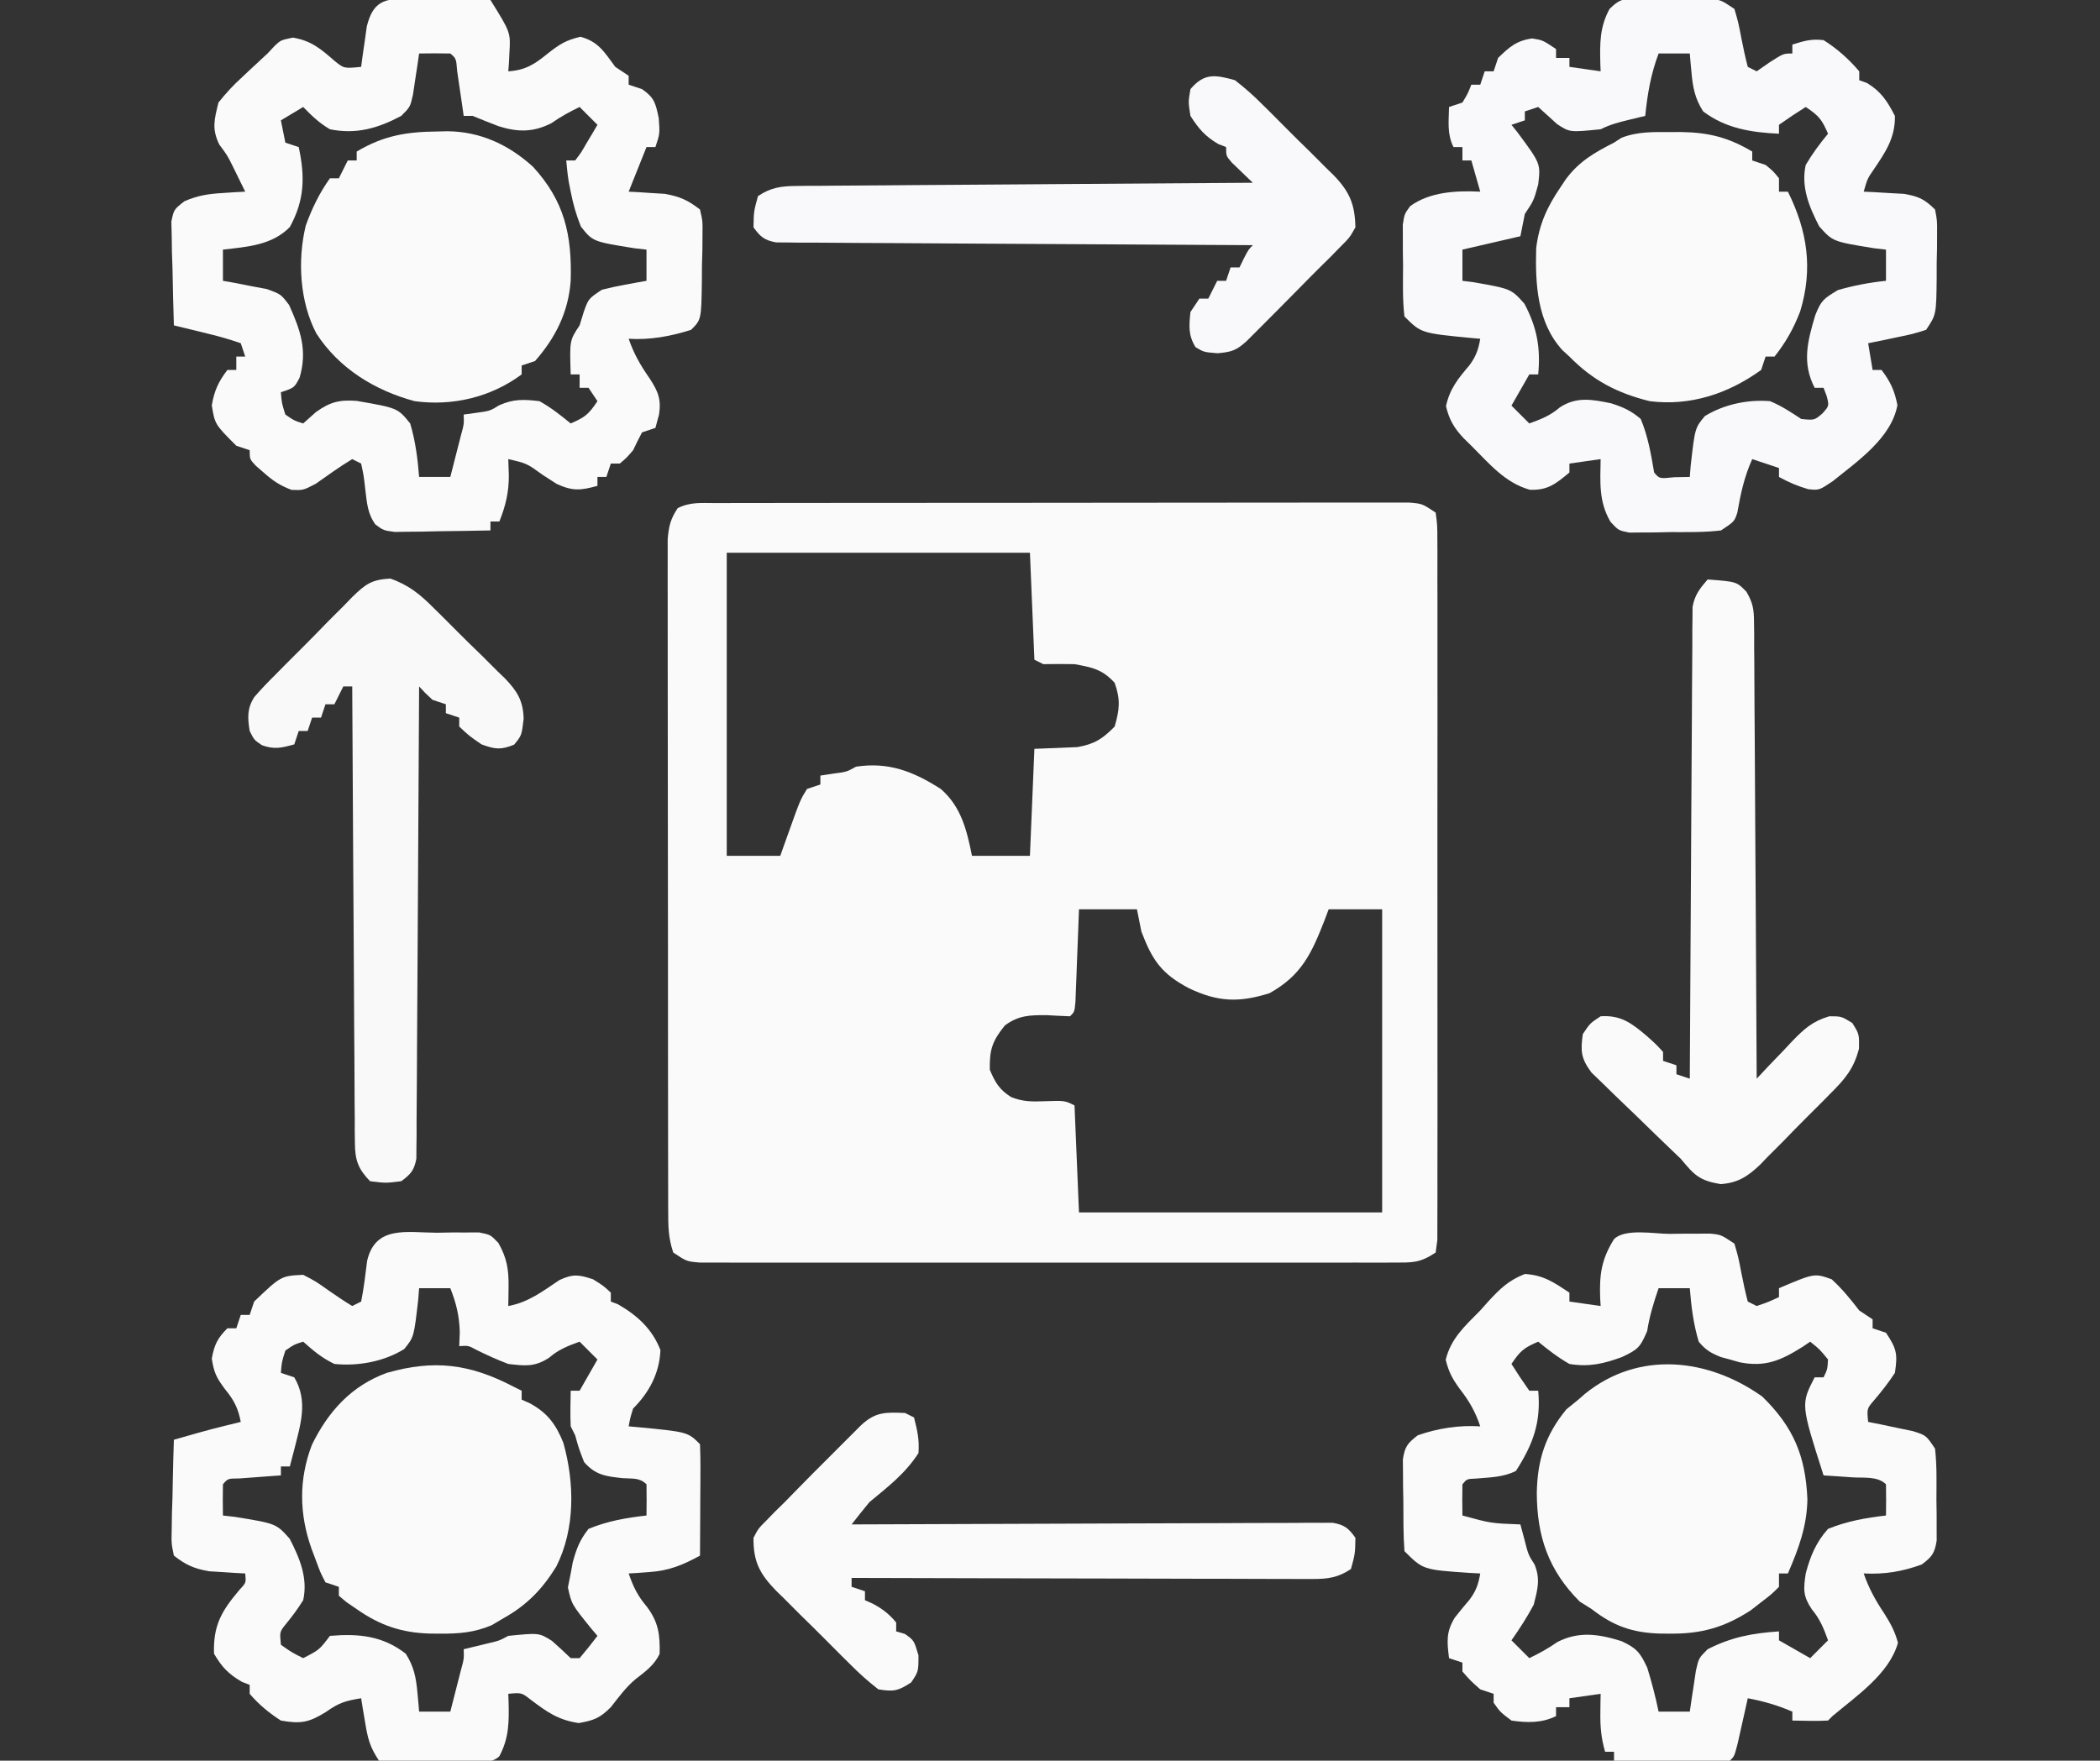<?xml version="1.0" encoding="UTF-8"?>
<svg version="1.1" xmlns="http://www.w3.org/2000/svg" width="471" height="395">
<rect width="100%" height="100%" fill="#333333" stroke="none"/>
<path d="M0 0 C0.673 -0.002 1.347 -0.005 2.041 -0.007 C4.308 -0.013 6.575 -0.012 8.842 -0.012 C10.463 -0.015 12.084 -0.018 13.705 -0.022 C18.116 -0.031 22.527 -0.033 26.938 -0.034 C30.616 -0.034 34.294 -0.038 37.972 -0.042 C46.647 -0.05 55.322 -0.052 63.997 -0.052 C72.956 -0.051 81.915 -0.062 90.875 -0.077 C98.558 -0.09 106.241 -0.096 113.924 -0.095 C118.517 -0.095 123.11 -0.098 127.702 -0.108 C132.02 -0.118 136.338 -0.118 140.657 -0.111 C142.244 -0.11 143.831 -0.112 145.418 -0.118 C147.58 -0.126 149.742 -0.121 151.904 -0.114 C153.116 -0.114 154.327 -0.115 155.575 -0.115 C158.516 0.134 158.516 0.134 161.516 2.134 C161.893 4.967 161.893 4.967 161.897 8.663 C161.901 9.341 161.906 10.019 161.911 10.718 C161.923 13.001 161.913 15.284 161.904 17.567 C161.908 19.2 161.913 20.832 161.92 22.465 C161.933 26.907 161.928 31.349 161.919 35.791 C161.911 40.432 161.918 45.073 161.923 49.714 C161.928 57.508 161.921 65.303 161.907 73.098 C161.89 82.119 161.896 91.141 161.912 100.162 C161.926 107.897 161.928 115.632 161.92 123.367 C161.915 127.992 161.915 132.616 161.925 137.241 C161.933 141.588 161.927 145.935 161.91 150.281 C161.906 151.88 161.907 153.479 161.914 155.078 C161.922 157.254 161.912 159.429 161.897 161.605 C161.895 162.824 161.894 164.044 161.893 165.301 C161.769 166.236 161.644 167.17 161.516 168.134 C157.889 170.551 156.228 170.385 151.911 170.388 C151.237 170.391 150.563 170.394 149.868 170.397 C147.604 170.405 145.34 170.399 143.076 170.393 C141.455 170.395 139.834 170.399 138.213 170.403 C133.806 170.412 129.399 170.409 124.992 170.402 C120.385 170.397 115.778 170.402 111.171 170.405 C103.433 170.409 95.696 170.404 87.959 170.394 C79.007 170.384 70.055 170.387 61.103 170.398 C53.424 170.407 45.745 170.408 38.066 170.403 C33.477 170.4 28.888 170.4 24.298 170.406 C19.984 170.412 15.67 170.408 11.356 170.397 C9.771 170.394 8.185 170.395 6.6 170.399 C4.44 170.404 2.28 170.398 0.12 170.388 C-1.09 170.387 -2.3 170.386 -3.547 170.385 C-6.484 170.134 -6.484 170.134 -9.484 168.134 C-10.602 164.78 -10.613 162.261 -10.618 158.726 C-10.62 158.073 -10.623 157.419 -10.625 156.747 C-10.631 154.554 -10.63 152.362 -10.63 150.169 C-10.633 148.599 -10.636 147.029 -10.64 145.458 C-10.649 141.19 -10.651 136.921 -10.652 132.653 C-10.653 129.091 -10.656 125.53 -10.66 121.969 C-10.668 113.568 -10.67 105.168 -10.67 96.768 C-10.669 88.097 -10.68 79.426 -10.695 70.755 C-10.708 63.314 -10.714 55.874 -10.713 48.433 C-10.713 43.988 -10.716 39.542 -10.726 35.096 C-10.736 30.916 -10.736 26.736 -10.729 22.555 C-10.728 21.02 -10.73 19.485 -10.736 17.95 C-10.744 15.856 -10.739 13.763 -10.732 11.669 C-10.732 10.496 -10.733 9.324 -10.733 8.116 C-10.49 5.204 -10.1 3.543 -8.484 1.134 C-5.626 -0.295 -3.196 0.004 0 0 Z M2.516 11.134 C2.516 33.574 2.516 56.014 2.516 79.134 C6.476 79.134 10.436 79.134 14.516 79.134 C15.134 77.401 15.753 75.669 16.391 73.884 C18.997 66.586 18.997 66.586 20.516 64.134 C22.001 63.639 22.001 63.639 23.516 63.134 C23.516 62.474 23.516 61.814 23.516 61.134 C24.464 60.989 25.413 60.845 26.391 60.696 C29.409 60.304 29.409 60.304 31.516 59.134 C38.83 58.03 44.389 60.208 50.516 64.134 C55.084 68.078 56.362 73.368 57.516 79.134 C61.806 79.134 66.096 79.134 70.516 79.134 C70.846 71.214 71.176 63.294 71.516 55.134 C76.35 54.938 76.35 54.938 81.184 54.743 C85.061 54.034 86.768 52.922 89.516 50.134 C90.63 46.302 90.856 44.091 89.516 40.321 C86.752 37.299 84.513 36.866 80.516 36.134 C78.183 36.095 75.849 36.088 73.516 36.134 C72.856 35.804 72.196 35.474 71.516 35.134 C71.186 27.214 70.856 19.294 70.516 11.134 C48.076 11.134 25.636 11.134 2.516 11.134 Z M81.516 91.134 C81.425 93.607 81.425 93.607 81.332 96.13 C81.248 98.277 81.163 100.424 81.078 102.571 C81.039 103.66 81 104.748 80.959 105.87 C80.917 106.905 80.875 107.939 80.832 109.005 C80.795 109.963 80.759 110.921 80.721 111.909 C80.516 114.134 80.516 114.134 79.516 115.134 C77.785 115.075 76.056 114.986 74.328 114.884 C70.555 114.859 67.957 114.894 64.891 117.196 C62.048 120.712 61.435 122.629 61.516 127.134 C62.732 130.015 63.658 131.592 66.309 133.267 C68.919 134.292 70.848 134.3 73.641 134.196 C78.321 134.036 78.321 134.036 80.516 135.134 C80.846 143.054 81.176 150.974 81.516 159.134 C103.956 159.134 126.396 159.134 149.516 159.134 C149.516 136.694 149.516 114.254 149.516 91.134 C145.556 91.134 141.596 91.134 137.516 91.134 C137.213 91.942 136.91 92.75 136.598 93.583 C133.678 101.031 131.453 105.938 124.266 109.946 C117.453 112.103 112.626 111.946 106.141 108.821 C100.072 105.613 97.967 102.597 95.516 96.134 C95.021 93.659 95.021 93.659 94.516 91.134 C90.226 91.134 85.936 91.134 81.516 91.134 Z " fill="#FAFAFB" transform="translate(160.484,112.866)"/>
<path d="M0 0 C1.018 -0.003 2.035 -0.005 3.084 -0.008 C4.151 -0 5.217 0.008 6.316 0.016 C7.911 0.004 7.911 0.004 9.537 -0.008 C11.066 -0.004 11.066 -0.004 12.625 0 C14.028 0.003 14.028 0.003 15.459 0.007 C17.879 0.266 17.879 0.266 20.879 2.266 C21.758 5.27 21.758 5.27 22.441 8.828 C22.86 10.987 23.326 13.138 23.879 15.266 C24.869 15.761 24.869 15.761 25.879 16.266 C26.828 15.606 27.776 14.946 28.754 14.266 C31.879 12.266 31.879 12.266 33.879 12.266 C33.879 11.606 33.879 10.946 33.879 10.266 C36.593 9.418 38.109 8.955 40.879 9.266 C43.948 11.208 46.521 13.503 48.879 16.266 C48.879 16.926 48.879 17.586 48.879 18.266 C49.745 18.575 49.745 18.575 50.629 18.891 C53.829 20.846 55.16 22.956 56.879 26.266 C56.986 31.199 54.715 34.484 52.035 38.434 C50.712 40.369 50.712 40.369 49.879 43.266 C50.699 43.303 51.519 43.34 52.363 43.379 C53.441 43.445 54.519 43.51 55.629 43.578 C56.696 43.636 57.764 43.694 58.863 43.754 C62.205 44.321 63.482 44.911 65.879 47.266 C66.365 49.762 66.365 49.762 66.34 52.703 C66.336 53.763 66.332 54.822 66.328 55.914 C66.291 57.573 66.291 57.573 66.254 59.266 C66.253 60.372 66.251 61.478 66.25 62.617 C66.16 70.844 66.16 70.844 63.879 74.266 C60.84 75.215 60.84 75.215 57.254 75.953 C56.065 76.204 54.877 76.456 53.652 76.715 C52.737 76.897 51.822 77.078 50.879 77.266 C51.209 79.246 51.539 81.226 51.879 83.266 C52.539 83.266 53.199 83.266 53.879 83.266 C55.867 85.866 56.812 87.923 57.441 91.141 C56.11 98.538 48.463 103.753 42.879 108.266 C39.879 110.266 39.879 110.266 37.441 110.016 C35.059 109.318 33.043 108.468 30.879 107.266 C30.879 106.606 30.879 105.946 30.879 105.266 C28.899 104.606 26.919 103.946 24.879 103.266 C23.1 107.205 22.272 111.046 21.539 115.277 C20.879 117.266 20.879 117.266 17.879 119.266 C14.061 119.727 10.222 119.636 6.379 119.641 C5.321 119.665 4.262 119.69 3.172 119.715 C2.157 119.719 1.143 119.723 0.098 119.727 C-0.831 119.735 -1.76 119.743 -2.717 119.751 C-5.121 119.266 -5.121 119.266 -6.904 117.346 C-9.581 112.77 -9.207 108.449 -9.121 103.266 C-12.586 103.761 -12.586 103.761 -16.121 104.266 C-16.121 104.926 -16.121 105.586 -16.121 106.266 C-19.159 108.797 -20.983 110.315 -25.016 110.141 C-30.592 108.569 -34.107 104.273 -38.121 100.266 C-38.989 99.415 -38.989 99.415 -39.875 98.547 C-42.011 96.259 -43.079 94.44 -43.809 91.391 C-42.942 87.45 -41.114 85.236 -38.531 82.195 C-37.063 80.186 -36.548 78.695 -36.121 76.266 C-36.991 76.192 -36.991 76.192 -37.879 76.117 C-49.369 75.017 -49.369 75.017 -53.121 71.266 C-53.576 67.472 -53.445 63.646 -53.434 59.828 C-53.45 58.765 -53.466 57.702 -53.482 56.607 C-53.483 55.588 -53.484 54.569 -53.484 53.52 C-53.489 52.117 -53.489 52.117 -53.493 50.686 C-53.121 48.266 -53.121 48.266 -51.837 46.511 C-47.392 43.284 -41.429 43 -36.121 43.266 C-37.111 39.801 -37.111 39.801 -38.121 36.266 C-38.781 36.266 -39.441 36.266 -40.121 36.266 C-40.121 35.276 -40.121 34.286 -40.121 33.266 C-40.781 33.266 -41.441 33.266 -42.121 33.266 C-43.599 30.309 -43.181 27.523 -43.121 24.266 C-42.131 23.936 -41.141 23.606 -40.121 23.266 C-38.912 21.265 -38.912 21.265 -38.121 19.266 C-37.461 19.266 -36.801 19.266 -36.121 19.266 C-35.791 18.276 -35.461 17.286 -35.121 16.266 C-34.461 16.266 -33.801 16.266 -33.121 16.266 C-32.791 15.276 -32.461 14.286 -32.121 13.266 C-29.602 10.817 -28.014 9.393 -24.496 8.891 C-22.121 9.266 -22.121 9.266 -19.121 11.266 C-19.121 11.926 -19.121 12.586 -19.121 13.266 C-18.131 13.266 -17.141 13.266 -16.121 13.266 C-16.121 13.926 -16.121 14.586 -16.121 15.266 C-13.811 15.596 -11.501 15.926 -9.121 16.266 C-9.144 15.674 -9.168 15.082 -9.191 14.473 C-9.294 9.959 -9.34 6.334 -7.121 2.266 C-4.557 -0.298 -3.557 0.009 0 0 Z M3.879 12.266 C2.113 16.975 1.393 21.296 0.879 26.266 C-0.4 26.575 -1.679 26.884 -2.996 27.203 C-5.222 27.742 -7.068 28.239 -9.121 29.266 C-16.064 29.96 -16.064 29.96 -18.875 28.113 C-20.291 26.832 -21.706 25.549 -23.121 24.266 C-24.111 24.596 -25.101 24.926 -26.121 25.266 C-26.121 25.926 -26.121 26.586 -26.121 27.266 C-27.111 27.596 -28.101 27.926 -29.121 28.266 C-28.676 28.823 -28.232 29.379 -27.773 29.953 C-22.574 36.965 -22.574 36.965 -23.121 41.641 C-24.121 45.266 -24.121 45.266 -26.121 48.266 C-26.616 50.741 -26.616 50.741 -27.121 53.266 C-31.411 54.256 -35.701 55.246 -40.121 56.266 C-40.121 58.576 -40.121 60.886 -40.121 63.266 C-39.313 63.366 -38.505 63.467 -37.672 63.57 C-29.192 65.064 -29.192 65.064 -26.211 68.41 C-23.387 73.769 -22.566 78.274 -23.121 84.266 C-23.781 84.266 -24.441 84.266 -25.121 84.266 C-26.441 86.576 -27.761 88.886 -29.121 91.266 C-27.801 92.586 -26.481 93.906 -25.121 95.266 C-22.465 94.306 -20.395 93.503 -18.246 91.641 C-14.469 89.197 -11.031 89.875 -6.773 90.746 C-4.057 91.616 -2.29 92.396 -0.121 94.266 C1.506 98.19 2.172 102.096 2.879 106.266 C4.063 107.681 4.063 107.681 7.441 107.328 C8.576 107.308 9.71 107.287 10.879 107.266 C10.942 106.446 11.005 105.626 11.07 104.781 C12.037 96.278 12.037 96.278 14.254 93.613 C18.545 90.981 23.882 89.851 28.879 90.266 C31.472 91.342 33.516 92.706 35.879 94.266 C38.83 94.556 38.83 94.556 40.629 93.016 C42.144 91.321 42.144 91.321 41.566 89.078 C41.34 88.48 41.113 87.882 40.879 87.266 C40.219 87.266 39.559 87.266 38.879 87.266 C35.986 81.65 37.287 76.828 39.004 71.016 C40.333 67.681 40.825 67.298 44.129 65.328 C47.729 64.308 51.159 63.645 54.879 63.266 C54.879 60.956 54.879 58.646 54.879 56.266 C53.998 56.165 53.118 56.065 52.211 55.961 C42.944 54.459 42.944 54.459 39.902 51.051 C37.645 46.661 35.782 42.202 36.879 37.266 C38.356 34.764 40.027 32.501 41.879 30.266 C40.509 27.104 39.89 26.273 36.879 24.266 C34.841 25.54 32.84 26.876 30.879 28.266 C30.879 28.926 30.879 29.586 30.879 30.266 C24.681 29.979 18.95 29.096 13.879 25.266 C12.038 22.404 11.55 19.875 11.254 16.516 C11.179 15.716 11.104 14.917 11.027 14.094 C10.978 13.49 10.929 12.887 10.879 12.266 C8.569 12.266 6.259 12.266 3.879 12.266 Z " fill="#F9F9FB" transform="translate(368.121,-0.266)"/>
<path d="M0 0 C1.61 0.015 1.61 0.015 3.252 0.029 C4.372 0.054 5.491 0.08 6.645 0.105 C7.776 0.119 8.907 0.133 10.072 0.146 C12.868 0.182 15.662 0.231 18.457 0.293 C22.993 7.588 22.993 7.588 22.707 12.23 C22.671 13.003 22.635 13.775 22.598 14.57 C22.551 15.139 22.505 15.707 22.457 16.293 C26.381 16.048 28.442 14.639 31.395 12.23 C34.013 10.197 35.355 9.317 38.645 8.543 C42.678 9.619 44.024 12.005 46.457 15.293 C47.447 15.953 48.437 16.613 49.457 17.293 C49.457 17.953 49.457 18.613 49.457 19.293 C50.942 19.788 50.942 19.788 52.457 20.293 C55.245 22.223 55.477 23.387 56.207 26.793 C56.457 30.293 56.457 30.293 55.457 33.293 C54.797 33.293 54.137 33.293 53.457 33.293 C53.168 34.015 52.88 34.737 52.582 35.48 C51.54 38.085 50.499 40.689 49.457 43.293 C50.193 43.33 50.929 43.368 51.688 43.406 C52.663 43.472 53.639 43.538 54.645 43.605 C55.607 43.663 56.57 43.721 57.562 43.781 C60.917 44.374 62.763 45.206 65.457 47.293 C66.056 49.897 66.056 49.897 66.016 52.984 C66.009 54.094 66.001 55.203 65.994 56.346 C65.945 58.083 65.945 58.083 65.895 59.855 C65.886 61.599 65.886 61.599 65.877 63.377 C65.752 71.998 65.752 71.998 63.457 74.293 C58.913 75.739 54.232 76.601 49.457 76.293 C50.611 79.651 52.125 82.284 54.145 85.168 C56.048 88.096 56.791 89.809 56.27 93.293 C55.867 94.778 55.867 94.778 55.457 96.293 C53.972 96.788 53.972 96.788 52.457 97.293 C51.756 98.608 51.092 99.944 50.457 101.293 C48.957 103.043 48.957 103.043 47.457 104.293 C46.797 104.293 46.137 104.293 45.457 104.293 C44.962 105.778 44.962 105.778 44.457 107.293 C43.797 107.293 43.137 107.293 42.457 107.293 C42.457 107.953 42.457 108.613 42.457 109.293 C38.674 110.329 36.942 110.514 33.316 108.859 C31.777 107.867 31.777 107.867 30.207 106.855 C26.594 104.241 26.594 104.241 22.457 103.293 C22.498 104.489 22.54 105.685 22.582 106.918 C22.596 110.716 21.877 113.743 20.457 117.293 C19.797 117.293 19.137 117.293 18.457 117.293 C18.457 117.953 18.457 118.613 18.457 119.293 C14.52 119.38 10.583 119.433 6.645 119.48 C5.525 119.506 4.405 119.531 3.252 119.557 C2.179 119.566 1.106 119.576 0 119.586 C-0.99 119.602 -1.98 119.617 -2.999 119.634 C-5.543 119.293 -5.543 119.293 -7.348 117.955 C-9.118 115.493 -9.235 113.15 -9.605 110.168 C-9.963 107.005 -9.963 107.005 -10.543 104.293 C-11.533 103.798 -11.533 103.798 -12.543 103.293 C-15.37 105.005 -18.024 106.912 -20.719 108.824 C-23.543 110.293 -23.543 110.293 -26.16 110.195 C-28.711 109.229 -30.324 108.165 -32.355 106.355 C-32.96 105.831 -33.565 105.306 -34.188 104.766 C-35.543 103.293 -35.543 103.293 -35.543 101.293 C-37.028 100.798 -37.028 100.798 -38.543 100.293 C-43.348 95.488 -43.348 95.488 -44.043 91.23 C-43.483 87.943 -42.564 85.936 -40.543 83.293 C-39.883 83.293 -39.223 83.293 -38.543 83.293 C-38.543 82.303 -38.543 81.313 -38.543 80.293 C-37.883 80.293 -37.223 80.293 -36.543 80.293 C-36.873 79.303 -37.203 78.313 -37.543 77.293 C-40.09 76.413 -42.495 75.717 -45.105 75.105 C-46.172 74.84 -46.172 74.84 -47.26 74.568 C-49.018 74.132 -50.78 73.711 -52.543 73.293 C-52.688 69.022 -52.777 64.753 -52.855 60.48 C-52.897 59.266 -52.939 58.051 -52.982 56.799 C-52.999 55.635 -53.015 54.472 -53.031 53.273 C-53.057 52.2 -53.084 51.126 -53.111 50.02 C-52.543 47.293 -52.543 47.293 -50.193 45.451 C-47.259 44.169 -44.919 43.798 -41.73 43.605 C-40.755 43.54 -39.779 43.474 -38.773 43.406 C-37.669 43.35 -37.669 43.35 -36.543 43.293 C-37.144 42.062 -37.749 40.834 -38.355 39.605 C-38.716 38.871 -39.077 38.136 -39.449 37.379 C-40.559 35.15 -40.559 35.15 -42.355 32.73 C-44.083 29.184 -43.475 27.091 -42.543 23.293 C-40.781 21.1 -39.224 19.394 -37.168 17.543 C-36.673 17.075 -36.178 16.607 -35.668 16.125 C-34.303 14.837 -32.924 13.564 -31.543 12.293 C-30.987 11.701 -30.432 11.11 -29.859 10.5 C-28.543 9.293 -28.543 9.293 -25.855 8.73 C-21.681 9.439 -19.622 11.249 -16.473 13.98 C-14.381 15.668 -14.381 15.668 -10.543 15.293 C-10.433 14.462 -10.324 13.63 -10.211 12.773 C-10.052 11.687 -9.894 10.6 -9.73 9.48 C-9.58 8.402 -9.429 7.323 -9.273 6.211 C-7.89 0.686 -5.46 -0.087 0 0 Z M2.457 12.293 C2.275 13.558 2.275 13.558 2.09 14.848 C1.922 15.943 1.755 17.039 1.582 18.168 C1.42 19.259 1.257 20.349 1.09 21.473 C0.457 24.293 0.457 24.293 -1.543 26.293 C-6.769 29.066 -11.616 30.495 -17.543 29.293 C-19.982 27.854 -21.541 26.347 -23.543 24.293 C-25.193 25.283 -26.843 26.273 -28.543 27.293 C-28.213 28.943 -27.883 30.593 -27.543 32.293 C-26.553 32.623 -25.563 32.953 -24.543 33.293 C-23.116 39.934 -23.219 45.173 -26.531 51.219 C-30.492 55.303 -36.097 55.671 -41.543 56.293 C-41.543 58.603 -41.543 60.913 -41.543 63.293 C-40.188 63.531 -40.188 63.531 -38.805 63.773 C-37.625 64.007 -36.446 64.24 -35.23 64.48 C-34.059 64.701 -32.887 64.921 -31.68 65.148 C-28.543 66.293 -28.543 66.293 -26.699 68.719 C-24.142 74.411 -22.546 78.918 -24.355 85.043 C-25.543 87.293 -25.543 87.293 -28.543 88.293 C-28.355 90.738 -28.355 90.738 -27.543 93.293 C-25.575 94.653 -25.575 94.653 -23.543 95.293 C-22.12 94.025 -22.12 94.025 -20.668 92.73 C-17.497 90.471 -15.424 89.946 -11.543 90.23 C-2.353 91.828 -2.353 91.828 0.457 95.293 C1.635 99.261 2.14 103.173 2.457 107.293 C4.767 107.293 7.077 107.293 9.457 107.293 C9.96 105.335 10.459 103.377 10.957 101.418 C11.235 100.327 11.514 99.237 11.801 98.113 C12.533 95.451 12.533 95.451 12.457 93.293 C13.365 93.169 14.272 93.045 15.207 92.918 C18.335 92.489 18.335 92.489 20.395 91.23 C23.622 89.764 25.95 89.877 29.457 90.293 C32.058 91.745 34.133 93.396 36.457 95.293 C39.618 93.923 40.45 93.304 42.457 90.293 C41.797 89.303 41.137 88.313 40.457 87.293 C39.797 87.293 39.137 87.293 38.457 87.293 C38.457 86.303 38.457 85.313 38.457 84.293 C37.797 84.293 37.137 84.293 36.457 84.293 C36.207 76.668 36.207 76.668 38.457 73.293 C38.766 72.282 39.076 71.272 39.395 70.23 C40.457 67.293 40.457 67.293 43.457 65.293 C45.171 64.856 46.904 64.484 48.645 64.168 C49.996 63.917 49.996 63.917 51.375 63.66 C52.062 63.539 52.749 63.418 53.457 63.293 C53.457 60.983 53.457 58.673 53.457 56.293 C52.565 56.192 51.673 56.092 50.754 55.988 C41.396 54.484 41.396 54.484 38.738 51.113 C37.692 48.504 36.99 46.051 36.457 43.293 C36.24 42.199 36.24 42.199 36.02 41.082 C35.761 39.496 35.596 37.894 35.457 36.293 C36.117 36.293 36.777 36.293 37.457 36.293 C38.82 34.503 38.82 34.503 40.082 32.293 C40.751 31.179 40.751 31.179 41.434 30.043 C41.771 29.465 42.109 28.888 42.457 28.293 C41.137 26.973 39.817 25.653 38.457 24.293 C36.205 25.377 34.196 26.477 32.145 27.918 C28.102 29.986 24.633 29.979 20.301 28.613 C18.342 27.868 16.398 27.083 14.457 26.293 C13.797 26.293 13.137 26.293 12.457 26.293 C12.258 24.903 12.258 24.903 12.055 23.484 C11.878 22.287 11.701 21.089 11.52 19.855 C11.346 18.661 11.171 17.466 10.992 16.234 C10.767 13.413 10.767 13.413 9.457 12.293 C7.124 12.252 4.79 12.251 2.457 12.293 Z " fill="#FAFAFB" transform="translate(91.543,-0.293)"/>
<path d="M0 0 C1.067 -0.012 2.135 -0.024 3.234 -0.037 C4.258 -0.039 5.281 -0.041 6.336 -0.043 C7.748 -0.049 7.748 -0.049 9.189 -0.055 C11.625 0.188 11.625 0.188 14.625 2.188 C15.504 5.191 15.504 5.191 16.188 8.75 C16.606 10.908 17.072 13.059 17.625 15.188 C18.615 15.682 18.615 15.682 19.625 16.188 C22.234 15.294 22.234 15.294 24.625 14.188 C24.625 13.527 24.625 12.867 24.625 12.188 C32.57 8.812 32.57 8.812 36.438 10.188 C38.799 12.346 40.677 14.655 42.625 17.188 C43.615 17.848 44.605 18.508 45.625 19.188 C45.625 19.848 45.625 20.508 45.625 21.188 C47.11 21.683 47.11 21.683 48.625 22.188 C51.025 25.787 51.266 26.938 50.625 31.188 C49.194 33.384 47.637 35.36 45.938 37.355 C44.334 39.218 44.334 39.218 44.625 42.188 C45.54 42.369 46.455 42.551 47.398 42.738 C48.587 42.99 49.775 43.241 51 43.5 C52.183 43.744 53.367 43.987 54.586 44.238 C57.625 45.188 57.625 45.188 59.625 48.188 C60.061 52.007 59.949 55.846 59.938 59.688 C59.954 60.746 59.97 61.804 59.986 62.895 C59.987 63.909 59.988 64.924 59.988 65.969 C59.991 66.898 59.994 67.826 59.997 68.783 C59.554 71.647 58.928 72.481 56.625 74.188 C52.167 75.786 48.349 76.418 43.625 76.188 C44.775 79.532 46.297 82.267 48.25 85.188 C49.675 87.464 50.613 89.142 51.312 91.75 C49.335 98.762 41.963 103.678 36.625 108.188 C36.295 108.517 35.965 108.847 35.625 109.188 C32.954 109.329 30.301 109.23 27.625 109.188 C27.625 108.528 27.625 107.868 27.625 107.188 C24.3 105.762 21.176 104.85 17.625 104.188 C17.42 105.114 17.215 106.041 17.004 106.996 C16.734 108.194 16.465 109.391 16.188 110.625 C15.921 111.82 15.654 113.015 15.379 114.246 C14.625 117.188 14.625 117.188 13.625 118.188 C11.698 118.275 9.768 118.294 7.84 118.285 C6.085 118.28 6.085 118.28 4.295 118.275 C3.063 118.267 1.832 118.259 0.562 118.25 C-1.291 118.243 -1.291 118.243 -3.182 118.236 C-6.246 118.224 -9.311 118.208 -12.375 118.188 C-12.375 117.528 -12.375 116.868 -12.375 116.188 C-13.035 116.188 -13.695 116.188 -14.375 116.188 C-15.247 113.193 -15.483 110.552 -15.438 107.438 C-15.428 106.638 -15.419 105.839 -15.41 105.016 C-15.399 104.412 -15.387 103.809 -15.375 103.188 C-18.84 103.683 -18.84 103.683 -22.375 104.188 C-22.375 104.847 -22.375 105.507 -22.375 106.188 C-23.365 106.188 -24.355 106.188 -25.375 106.188 C-25.375 106.847 -25.375 107.507 -25.375 108.188 C-28.568 109.784 -31.909 109.701 -35.375 109.188 C-37.875 107.312 -37.875 107.312 -39.375 105.188 C-39.375 104.528 -39.375 103.868 -39.375 103.188 C-40.86 102.692 -40.86 102.692 -42.375 102.188 C-44.562 100.25 -44.562 100.25 -46.375 98.188 C-46.375 97.528 -46.375 96.868 -46.375 96.188 C-47.365 95.858 -48.355 95.528 -49.375 95.188 C-49.836 91.498 -50.063 89.301 -48.074 86.082 C-47.007 84.725 -45.912 83.39 -44.785 82.082 C-43.302 80.09 -42.8 78.612 -42.375 76.188 C-43.111 76.15 -43.847 76.113 -44.605 76.074 C-55.202 75.36 -55.202 75.36 -59.375 71.188 C-59.655 67.403 -59.607 63.606 -59.625 59.812 C-59.646 58.745 -59.666 57.678 -59.688 56.578 C-59.695 55.043 -59.695 55.043 -59.703 53.477 C-59.712 52.535 -59.722 51.594 -59.731 50.624 C-59.312 47.758 -58.656 46.909 -56.375 45.188 C-51.895 43.619 -47.116 42.882 -42.375 43.188 C-43.473 39.895 -44.88 37.453 -47 34.75 C-48.671 32.428 -49.402 31.083 -50.125 28.25 C-48.944 23.428 -45.792 20.658 -42.375 17.188 C-41.777 16.517 -41.179 15.847 -40.562 15.156 C-37.943 12.302 -36.01 10.439 -32.375 9 C-28.161 9.263 -25.884 10.872 -22.375 13.188 C-22.375 13.848 -22.375 14.508 -22.375 15.188 C-20.065 15.518 -17.755 15.848 -15.375 16.188 C-15.427 15.317 -15.427 15.317 -15.48 14.43 C-15.662 9.185 -15.238 5.768 -12.375 1.188 C-9.906 -1.282 -3.319 0.002 0 0 Z M-2.375 12.188 C-3.484 15.434 -4.41 18.41 -4.938 21.812 C-6.531 25.553 -7.063 25.946 -10.562 27.625 C-14.671 29.137 -17.984 29.919 -22.375 29.188 C-24.962 27.719 -27.054 26.082 -29.375 24.188 C-32.536 25.557 -33.368 26.177 -35.375 29.188 C-34.101 31.226 -32.764 33.226 -31.375 35.188 C-30.715 35.188 -30.055 35.188 -29.375 35.188 C-28.719 42.277 -30.524 47.202 -34.375 53.188 C-37.269 54.634 -40.183 54.62 -43.379 54.906 C-45.371 54.983 -45.371 54.983 -46.375 56.188 C-46.416 58.52 -46.417 60.855 -46.375 63.188 C-39.973 64.937 -39.973 64.937 -33.375 65.188 C-33.086 66.26 -32.797 67.332 -32.5 68.438 C-31.597 71.998 -31.597 71.998 -30.188 74.188 C-28.847 77.487 -29.521 79.773 -30.375 83.188 C-31.865 85.985 -33.552 88.597 -35.375 91.188 C-34.055 92.507 -32.735 93.828 -31.375 95.188 C-29.123 94.103 -27.114 93.004 -25.062 91.562 C-20.203 89.076 -15.748 89.796 -10.688 91.375 C-7.331 92.927 -6.492 93.935 -4.914 97.348 C-3.912 100.612 -3.066 103.845 -2.375 107.188 C-0.065 107.188 2.245 107.188 4.625 107.188 C4.807 105.923 4.807 105.923 4.992 104.633 C5.16 103.537 5.327 102.441 5.5 101.312 C5.662 100.222 5.825 99.131 5.992 98.008 C6.625 95.188 6.625 95.188 8.625 93.188 C13.952 90.469 18.681 89.578 24.625 89.188 C24.625 89.847 24.625 90.507 24.625 91.188 C26.935 92.507 29.245 93.828 31.625 95.188 C32.945 93.868 34.265 92.547 35.625 91.188 C34.663 88.524 33.831 86.433 32 84.25 C29.998 81.247 30.093 79.775 30.625 76.188 C31.668 72.276 32.912 69.228 35.625 66.188 C39.884 64.46 44.071 63.708 48.625 63.188 C48.667 60.855 48.666 58.52 48.625 56.188 C46.747 54.309 43.586 54.796 41.062 54.625 C39.865 54.541 38.667 54.457 37.434 54.371 C36.043 54.28 36.043 54.28 34.625 54.188 C29.517 38.221 29.517 38.221 32.625 32.188 C33.285 32.188 33.945 32.188 34.625 32.188 C35.489 30.406 35.489 30.406 35.625 28.188 C33.771 25.916 33.771 25.916 31.625 24.188 C30.807 24.746 30.807 24.746 29.973 25.316 C25.049 28.405 21.572 29.963 15.77 28.805 C15.062 28.601 14.354 28.397 13.625 28.188 C12.948 28.004 12.271 27.821 11.574 27.633 C9.334 26.733 8.178 26.054 6.625 24.188 C5.442 20.221 4.942 16.307 4.625 12.188 C2.315 12.188 0.005 12.188 -2.375 12.188 Z " fill="#FAFAFB" transform="translate(374.375,276.812)"/>
<path d="M0 0 C1.659 -0.03 1.659 -0.03 3.352 -0.061 C4.941 -0.06 4.941 -0.06 6.562 -0.059 C8.018 -0.061 8.018 -0.061 9.504 -0.064 C12 0.438 12 0.438 13.777 2.281 C15.7 5.672 16.118 8.299 16.062 12.125 C16.053 12.933 16.044 13.741 16.035 14.574 C16.024 15.189 16.012 15.804 16 16.438 C20.5 15.627 23.725 13.126 27.465 10.617 C30.524 9.194 31.841 9.393 35 10.438 C37.312 11.875 37.312 11.875 39 13.438 C39 14.098 39 14.758 39 15.438 C39.536 15.644 40.072 15.85 40.625 16.062 C44.976 18.581 48.276 21.588 50.125 26.312 C49.919 31.468 47.631 35.807 44 39.438 C43.357 41.506 43.357 41.506 43 43.438 C43.58 43.486 44.16 43.535 44.758 43.586 C56.248 44.686 56.248 44.686 59 47.438 C59.087 49.291 59.107 51.148 59.098 53.004 C59.093 54.691 59.093 54.691 59.088 56.412 C59.075 58.188 59.075 58.188 59.062 60 C59.058 61.188 59.053 62.376 59.049 63.6 C59.037 66.546 59.021 69.492 59 72.438 C55.123 74.558 52.039 75.827 47.625 76.125 C46.751 76.191 45.877 76.256 44.977 76.324 C44.324 76.362 43.672 76.399 43 76.438 C44.024 79.423 45.007 81.446 47.062 83.875 C49.688 87.347 50.067 90.216 49.938 94.5 C48.697 97.064 46.768 98.425 44.551 100.145 C42.36 101.971 40.762 104.205 39 106.438 C36.565 108.873 35.242 109.395 31.812 110 C27.182 109.317 24.697 107.53 21.016 104.75 C18.982 103.165 18.982 103.165 16 103.438 C16.023 104.029 16.046 104.621 16.07 105.23 C16.174 109.758 16.18 113.335 14 117.438 C11.343 120.095 3.639 118.672 0.062 118.688 C-1.766 118.718 -1.766 118.718 -3.631 118.75 C-4.793 118.755 -5.955 118.76 -7.152 118.766 C-8.225 118.775 -9.297 118.784 -10.402 118.794 C-11.259 118.676 -12.117 118.559 -13 118.438 C-15.097 115.292 -15.52 113.423 -16.125 109.75 C-16.376 108.259 -16.376 108.259 -16.633 106.738 C-16.754 105.979 -16.875 105.22 -17 104.438 C-20.402 104.982 -22 105.437 -24.875 107.5 C-28.734 109.892 -30.533 110.221 -35 109.438 C-37.655 107.737 -39.952 105.84 -42 103.438 C-42 102.778 -42 102.118 -42 101.438 C-42.578 101.211 -43.155 100.984 -43.75 100.75 C-46.771 98.988 -48.221 97.468 -50 94.438 C-50.208 88.09 -48.326 84.883 -44.277 80.102 C-42.797 78.523 -42.797 78.523 -43 76.438 C-43.736 76.4 -44.472 76.363 -45.23 76.324 C-46.206 76.258 -47.182 76.193 -48.188 76.125 C-49.15 76.067 -50.113 76.009 -51.105 75.949 C-54.47 75.354 -56.309 74.547 -59 72.438 C-59.568 69.71 -59.568 69.71 -59.488 66.457 C-59.472 65.294 -59.456 64.13 -59.439 62.932 C-59.398 61.717 -59.356 60.502 -59.312 59.25 C-59.279 57.41 -59.279 57.41 -59.244 55.533 C-59.185 52.5 -59.103 49.469 -59 46.438 C-55.2 45.341 -51.404 44.256 -47.562 43.312 C-45.799 42.879 -45.799 42.879 -44 42.438 C-44.593 39.314 -45.552 37.503 -47.562 35.062 C-49.438 32.523 -49.994 31.477 -50.5 28.25 C-49.949 25.149 -49.218 23.655 -47 21.438 C-46.34 21.438 -45.68 21.438 -45 21.438 C-44.67 20.448 -44.34 19.457 -44 18.438 C-43.34 18.438 -42.68 18.438 -42 18.438 C-41.67 17.448 -41.34 16.457 -41 15.438 C-34.975 9.687 -34.975 9.687 -30 9.438 C-27.176 10.906 -27.176 10.906 -24.312 12.938 C-22.578 14.158 -20.814 15.339 -19 16.438 C-18.34 16.108 -17.68 15.777 -17 15.438 C-16.39 12.412 -16.04 9.383 -15.66 6.32 C-13.824 -1.698 -6.789 -0.044 0 0 Z M-4 12.438 C-4.095 13.667 -4.095 13.667 -4.191 14.922 C-5.154 23.394 -5.154 23.394 -7.34 26.09 C-11.878 28.92 -17.723 29.977 -23 29.438 C-25.825 28.07 -27.625 26.555 -30 24.438 C-32.032 25.077 -32.032 25.077 -34 26.438 C-34.812 28.993 -34.812 28.993 -35 31.438 C-34.01 31.767 -33.02 32.097 -32 32.438 C-28.801 37.876 -30.647 43.111 -32.062 48.875 C-32.372 50.051 -32.681 51.226 -33 52.438 C-33.66 52.438 -34.32 52.438 -35 52.438 C-35 53.097 -35 53.758 -35 54.438 C-35.855 54.498 -36.709 54.559 -37.59 54.621 C-38.695 54.705 -39.799 54.789 -40.938 54.875 C-42.04 54.956 -43.142 55.037 -44.277 55.121 C-46.911 55.142 -46.911 55.142 -48 56.438 C-48.041 58.77 -48.042 61.105 -48 63.438 C-47.12 63.538 -46.239 63.639 -45.332 63.742 C-36.065 65.244 -36.065 65.244 -33.023 68.652 C-30.766 73.042 -28.903 77.502 -30 82.438 C-31.194 84.349 -32.47 86.088 -33.906 87.824 C-35.281 89.527 -35.281 89.527 -35 92.438 C-32.555 94.155 -32.555 94.155 -30 95.438 C-26.372 93.572 -26.372 93.572 -24 90.438 C-17.612 89.905 -12.213 90.387 -7 94.438 C-5.162 97.301 -4.672 99.827 -4.375 103.188 C-4.3 103.987 -4.225 104.786 -4.148 105.609 C-4.099 106.213 -4.05 106.816 -4 107.438 C-1.69 107.438 0.62 107.438 3 107.438 C3.503 105.48 4.002 103.521 4.5 101.562 C4.778 100.472 5.057 99.381 5.344 98.258 C6.076 95.595 6.076 95.595 6 93.438 C8.018 92.949 10.036 92.461 12.055 91.973 C14.059 91.489 14.059 91.489 16 90.438 C22.896 89.748 22.896 89.748 25.789 91.555 C27.228 92.809 28.617 94.121 30 95.438 C30.66 95.438 31.32 95.438 32 95.438 C33.382 93.811 34.719 92.145 36 90.438 C35.567 89.93 35.134 89.422 34.688 88.898 C30.198 83.349 30.198 83.349 29.375 79.562 C29.581 78.531 29.788 77.5 30 76.438 C30.151 75.616 30.302 74.795 30.457 73.949 C31.28 70.908 32.036 68.917 34 66.438 C38.251 64.677 42.443 63.951 47 63.438 C47.042 61.105 47.041 58.77 47 56.438 C45.456 54.893 43.829 55.21 41.688 55.062 C37.967 54.667 35.545 54.39 33 51.438 C31.812 48.375 31.812 48.375 31 45.438 C30.67 44.778 30.34 44.117 30 43.438 C29.866 40.765 29.957 38.115 30 35.438 C30.66 35.438 31.32 35.438 32 35.438 C33.32 33.127 34.64 30.817 36 28.438 C34.68 27.117 33.36 25.797 32 24.438 C29.344 25.397 27.274 26.2 25.125 28.062 C21.904 30.147 19.787 29.872 16 29.438 C13.564 28.515 11.251 27.469 8.918 26.312 C7.048 25.299 7.048 25.299 5 25.438 C5.041 24.406 5.082 23.375 5.125 22.312 C5.004 18.569 4.351 15.9 3 12.438 C0.69 12.438 -1.62 12.438 -4 12.438 Z " fill="#FAFAFB" transform="translate(98,276.562)"/>
<path d="M0 0 C0.804 -0.001 1.608 -0.003 2.437 -0.004 C8.59 0.106 12.958 1.202 18.312 4.375 C18.312 5.035 18.312 5.695 18.312 6.375 C19.302 6.705 20.293 7.035 21.312 7.375 C23 8.75 23 8.75 24.312 10.375 C24.312 11.365 24.312 12.355 24.312 13.375 C24.973 13.375 25.633 13.375 26.312 13.375 C30.698 22.225 31.977 30.669 29.062 40.25 C27.607 44.038 25.838 47.198 23.312 50.375 C22.652 50.375 21.992 50.375 21.312 50.375 C20.983 51.365 20.652 52.355 20.312 53.375 C12.939 58.707 4.391 61.528 -4.688 60.375 C-11.979 58.568 -17.437 55.726 -22.688 50.375 C-23.199 49.907 -23.711 49.439 -24.238 48.957 C-29.962 42.708 -30.368 34.053 -30.141 26.004 C-29.476 20.679 -27.685 16.776 -24.688 12.375 C-24.292 11.781 -23.896 11.186 -23.488 10.574 C-20.482 6.549 -17.071 4.606 -12.688 2.375 C-12.136 2.017 -11.584 1.658 -11.016 1.289 C-7.4 -0.13 -3.851 -0.006 0 0 Z " fill="#FAFAFB" transform="translate(374.688,29.625)"/>
<path d="M0 0 C0.755 -0.018 1.51 -0.036 2.289 -0.055 C9.684 0.022 15.99 2.932 21.488 7.918 C28.544 15.62 30.24 23.189 29.938 33.5 C29.417 40.509 26.573 46.216 21.938 51.5 C20.948 51.83 19.957 52.16 18.938 52.5 C18.938 53.16 18.938 53.82 18.938 54.5 C12.019 59.633 3.411 61.659 -5.062 60.5 C-13.978 58.105 -22.027 53.169 -27.098 45.332 C-30.847 38.212 -31.357 28.883 -29.492 21.129 C-28.137 17.356 -26.403 13.756 -24.062 10.5 C-23.402 10.5 -22.742 10.5 -22.062 10.5 C-21.402 9.18 -20.742 7.86 -20.062 6.5 C-19.402 6.5 -18.742 6.5 -18.062 6.5 C-18.062 5.84 -18.062 5.18 -18.062 4.5 C-12.01 0.913 -6.911 0.068 0 0 Z " fill="#FAFAFB" transform="translate(98.062,29.5)"/>
<path d="M0 0 C6.969 6.81 9.695 13.25 10.125 23 C10.04 29.066 8.14 34.17 5.75 39.688 C5.09 39.688 4.43 39.688 3.75 39.688 C3.75 40.678 3.75 41.667 3.75 42.688 C2.027 44.406 2.027 44.406 -0.312 46.188 C-1.067 46.775 -1.821 47.363 -2.598 47.969 C-8.545 51.823 -13.671 53.247 -20.625 53.188 C-21.372 53.184 -22.12 53.18 -22.89 53.177 C-29.064 52.991 -33.343 51.522 -38.25 47.688 C-39.137 47.131 -40.024 46.574 -40.938 46 C-47.975 38.963 -50.537 31.345 -50.569 21.598 C-50.431 14.197 -48.629 8.581 -43.938 2.875 C-43.051 2.153 -42.164 1.431 -41.25 0.688 C-40.759 0.258 -40.268 -0.171 -39.762 -0.613 C-27.655 -10.409 -12.077 -8.593 0 0 Z " fill="#FAFAFB" transform="translate(395.25,313.312)"/>
<path d="M0 0 C0.66 0.33 1.32 0.66 2 1 C2 1.66 2 2.32 2 3 C2.598 3.268 3.196 3.536 3.812 3.812 C7.768 5.96 9.675 8.499 11.363 12.723 C13.883 21.736 14.025 31.978 9.773 40.441 C6.651 45.508 3.186 49.088 -2 52 C-2.892 52.529 -3.784 53.057 -4.703 53.602 C-8.614 55.26 -12.068 55.535 -16.25 55.5 C-16.999 55.497 -17.747 55.494 -18.518 55.491 C-24.903 55.306 -29.734 53.687 -35 50 C-36.12 49.236 -36.12 49.236 -37.262 48.457 C-38.122 47.736 -38.122 47.736 -39 47 C-39 46.34 -39 45.68 -39 45 C-39.99 44.67 -40.98 44.34 -42 44 C-43.133 41.82 -43.133 41.82 -44.125 39.125 C-44.458 38.241 -44.79 37.356 -45.133 36.445 C-47.892 28.665 -48.02 20.915 -45.039 13.129 C-41.377 5.625 -36.146 -0.129 -28.238 -3.004 C-17.646 -6.028 -9.703 -5.019 0 0 Z " fill="#FAFAFB" transform="translate(115,311)"/>
<path d="M0 0 C6.508 0.491 6.508 0.491 8.706 2.763 C10.159 5.274 10.382 6.665 10.399 9.543 C10.411 10.449 10.424 11.355 10.437 12.288 C10.435 13.274 10.434 14.26 10.432 15.276 C10.448 16.843 10.448 16.843 10.463 18.441 C10.493 21.893 10.503 25.345 10.512 28.797 C10.529 31.19 10.547 33.583 10.566 35.977 C10.614 42.276 10.643 48.576 10.67 54.876 C10.699 61.304 10.746 67.732 10.791 74.16 C10.877 86.773 10.945 99.387 11 112 C11.869 111.073 12.738 110.146 13.633 109.191 C14.796 107.981 15.96 106.772 17.125 105.562 C17.695 104.951 18.265 104.339 18.852 103.709 C21.64 100.841 23.389 99.187 27.277 97.996 C30 98 30 98 32.438 99.5 C34 102 34 102 33.942 105.258 C32.808 109.763 30.706 112.196 27.496 115.371 C26.939 115.938 26.383 116.505 25.809 117.09 C24.632 118.28 23.447 119.462 22.256 120.636 C20.442 122.433 18.669 124.263 16.896 126.1 C15.744 127.255 14.59 128.408 13.434 129.559 C12.909 130.105 12.385 130.652 11.845 131.215 C9.032 133.926 6.774 135.387 2.91 135.653 C-1.828 134.862 -2.984 133.646 -6 130 C-7.764 128.301 -9.531 126.604 -11.301 124.91 C-12.795 123.46 -14.286 122.007 -15.777 120.553 C-16.804 119.556 -17.837 118.564 -18.875 117.577 C-20.386 116.14 -21.876 114.684 -23.363 113.223 C-24.253 112.364 -25.143 111.506 -26.06 110.621 C-28.407 107.45 -28.535 105.861 -28 102 C-26.375 99.562 -26.375 99.562 -24 98 C-19.407 97.687 -16.992 99.594 -13.625 102.438 C-11.539 104.309 -11.539 104.309 -10 106 C-10 106.66 -10 107.32 -10 108 C-8.515 108.495 -8.515 108.495 -7 109 C-7 109.66 -7 110.32 -7 111 C-5.515 111.495 -5.515 111.495 -4 112 C-3.998 111.447 -3.995 110.894 -3.993 110.324 C-3.934 96.871 -3.858 83.417 -3.764 69.963 C-3.72 63.457 -3.68 56.951 -3.654 50.444 C-3.628 44.168 -3.587 37.892 -3.537 31.615 C-3.52 29.218 -3.509 26.821 -3.502 24.424 C-3.493 21.072 -3.465 17.72 -3.432 14.368 C-3.434 13.373 -3.435 12.377 -3.437 11.352 C-3.424 10.437 -3.412 9.523 -3.399 8.581 C-3.394 7.788 -3.39 6.996 -3.385 6.179 C-2.908 3.477 -1.77 2.056 0 0 Z " fill="#FAFAFB" transform="translate(383,130)"/>
<path d="M0 0 C4.177 1.452 6.795 3.629 9.844 6.711 C10.411 7.268 10.978 7.825 11.563 8.398 C12.752 9.575 13.934 10.76 15.109 11.952 C16.905 13.765 18.736 15.538 20.572 17.311 C21.728 18.463 22.881 19.617 24.031 20.774 C24.578 21.298 25.125 21.823 25.688 22.363 C28.521 25.302 29.82 27.456 29.918 31.481 C29.473 35.208 29.473 35.208 27.785 37.27 C24.777 38.489 23.516 38.321 20.473 37.208 C17.66 35.27 17.66 35.27 15.473 33.208 C15.473 32.548 15.473 31.888 15.473 31.208 C14.483 30.878 13.493 30.548 12.473 30.208 C12.473 29.548 12.473 28.888 12.473 28.208 C11.483 27.878 10.493 27.548 9.473 27.208 C7.785 25.645 7.785 25.645 6.473 24.208 C6.47 24.761 6.468 25.315 6.465 25.886 C6.406 39.356 6.331 52.826 6.237 66.296 C6.192 72.81 6.153 79.324 6.126 85.839 C6.1 92.122 6.06 98.404 6.009 104.687 C5.993 107.088 5.981 109.489 5.975 111.889 C5.965 115.244 5.937 118.598 5.905 121.953 C5.906 122.952 5.908 123.951 5.909 124.98 C5.897 125.893 5.884 126.806 5.871 127.747 C5.864 128.937 5.864 128.937 5.857 130.152 C5.369 132.761 4.594 133.644 2.473 135.208 C-1.027 135.645 -1.027 135.645 -4.527 135.208 C-7.209 132.447 -7.904 130.465 -7.926 126.664 C-7.945 125.306 -7.945 125.306 -7.964 123.919 C-7.962 122.44 -7.962 122.44 -7.96 120.931 C-7.97 119.887 -7.98 118.843 -7.991 117.767 C-8.021 114.315 -8.03 110.863 -8.039 107.411 C-8.056 105.017 -8.074 102.624 -8.093 100.231 C-8.141 93.931 -8.171 87.632 -8.197 81.332 C-8.227 74.904 -8.273 68.475 -8.318 62.047 C-8.404 49.434 -8.472 36.821 -8.527 24.208 C-9.187 24.208 -9.847 24.208 -10.527 24.208 C-11.187 25.528 -11.847 26.848 -12.527 28.208 C-13.187 28.208 -13.847 28.208 -14.527 28.208 C-14.857 29.198 -15.187 30.188 -15.527 31.208 C-16.187 31.208 -16.847 31.208 -17.527 31.208 C-18.022 32.693 -18.022 32.693 -18.527 34.208 C-19.187 34.208 -19.847 34.208 -20.527 34.208 C-20.857 35.198 -21.187 36.188 -21.527 37.208 C-24.345 37.99 -25.987 38.403 -28.777 37.395 C-30.527 36.208 -30.527 36.208 -31.527 34.208 C-31.995 31.265 -32.138 29.157 -30.485 26.585 C-28.942 24.794 -27.328 23.124 -25.648 21.461 C-25.044 20.846 -24.439 20.231 -23.815 19.597 C-22.534 18.303 -21.245 17.016 -19.949 15.737 C-17.971 13.776 -16.033 11.781 -14.096 9.78 C-12.845 8.526 -11.592 7.274 -10.336 6.024 C-9.76 5.425 -9.183 4.826 -8.589 4.209 C-5.589 1.309 -4.286 0.252 0 0 Z " fill="#F9F9FA" transform="translate(87.527,129.792)"/>
<path d="M0 0 C2.285 1.788 4.218 3.492 6.238 5.539 C7.088 6.378 7.088 6.378 7.954 7.233 C9.144 8.416 10.328 9.605 11.506 10.799 C13.305 12.618 15.132 14.405 16.963 16.191 C18.119 17.347 19.273 18.505 20.426 19.664 C20.971 20.194 21.515 20.723 22.076 21.268 C25.7 25.005 26.885 27.803 27 33 C25.727 35.273 25.727 35.273 23.625 37.375 C22.812 38.206 21.998 39.038 21.16 39.895 C20.677 40.368 20.194 40.842 19.696 41.331 C17.668 43.327 15.677 45.356 13.684 47.387 C10.665 50.446 7.642 53.501 4.598 56.535 C3.953 57.178 3.309 57.822 2.645 58.485 C0.338 60.61 -0.765 60.98 -3.938 61.25 C-7 61 -7 61 -8.875 59.875 C-10.512 57.147 -10.325 55.12 -10 52 C-9.34 51.01 -8.68 50.02 -8 49 C-7.34 49 -6.68 49 -6 49 C-5.34 47.68 -4.68 46.36 -4 45 C-3.34 45 -2.68 45 -2 45 C-1.67 44.01 -1.34 43.02 -1 42 C-0.34 42 0.32 42 1 42 C1.464 41.041 1.464 41.041 1.938 40.062 C3 38 3 38 4 37 C3.441 36.998 2.882 36.995 2.306 36.993 C-11.289 36.934 -24.885 36.858 -38.48 36.764 C-45.055 36.719 -51.629 36.68 -58.204 36.654 C-64.545 36.628 -70.886 36.587 -77.228 36.537 C-79.65 36.52 -82.073 36.509 -84.496 36.502 C-87.882 36.493 -91.268 36.465 -94.654 36.432 C-95.662 36.434 -96.67 36.435 -97.709 36.437 C-99.091 36.418 -99.091 36.418 -100.501 36.399 C-101.302 36.394 -102.103 36.39 -102.929 36.385 C-105.549 35.898 -106.458 35.154 -108 33 C-107.938 29.438 -107.938 29.438 -107 26 C-104.166 24.087 -101.829 23.745 -98.457 23.722 C-97.098 23.705 -97.098 23.705 -95.712 23.688 C-94.233 23.684 -94.233 23.684 -92.724 23.681 C-91.157 23.666 -91.157 23.666 -89.559 23.651 C-86.107 23.62 -82.655 23.603 -79.203 23.586 C-76.81 23.567 -74.417 23.548 -72.023 23.527 C-65.724 23.476 -59.424 23.436 -53.124 23.399 C-46.696 23.359 -40.268 23.308 -33.84 23.258 C-21.227 23.161 -8.613 23.076 4 23 C3.567 22.59 3.134 22.18 2.688 21.758 C2.131 21.219 1.574 20.68 1 20.125 C0.443 19.591 -0.114 19.058 -0.688 18.508 C-2 17 -2 17 -2 15 C-2.578 14.773 -3.155 14.546 -3.75 14.312 C-6.691 12.597 -8.173 10.871 -10 8 C-10.5 4.875 -10.5 4.875 -10 2 C-6.912 -1.682 -4.392 -1.237 0 0 Z " fill="#F9F9FB" transform="translate(277,18)"/>
<path d="M0 0 C0.66 0.33 1.32 0.66 2 1 C2.76 3.989 3.221 5.993 3 9 C0.022 13.603 -3.785 16.502 -8 20 C-9.357 21.648 -10.694 23.312 -12 25 C-11.436 24.997 -10.872 24.994 -10.29 24.992 C3.43 24.925 17.151 24.876 30.871 24.845 C37.506 24.829 44.141 24.808 50.777 24.774 C57.176 24.741 63.576 24.723 69.975 24.715 C72.421 24.71 74.866 24.699 77.311 24.683 C80.728 24.661 84.145 24.658 87.562 24.659 C88.58 24.649 89.597 24.638 90.646 24.627 C91.576 24.631 92.505 24.635 93.463 24.639 C94.272 24.636 95.08 24.634 95.913 24.631 C98.552 25.098 99.453 25.831 101 28 C100.938 31.562 100.938 31.562 100 35 C97.147 36.931 94.815 37.248 91.419 37.241 C90.505 37.243 89.59 37.246 88.648 37.249 C87.653 37.242 86.658 37.234 85.632 37.227 C84.051 37.227 84.051 37.227 82.438 37.228 C78.953 37.227 75.469 37.211 71.984 37.195 C69.569 37.192 67.153 37.189 64.737 37.187 C58.378 37.179 52.02 37.159 45.661 37.137 C39.172 37.117 32.684 37.108 26.195 37.098 C13.464 37.076 0.732 37.042 -12 37 C-12 37.66 -12 38.32 -12 39 C-10.515 39.495 -10.515 39.495 -9 40 C-9 40.66 -9 41.32 -9 42 C-8.402 42.268 -7.804 42.536 -7.188 42.812 C-5.002 43.999 -3.587 45.096 -2 47 C-2 47.66 -2 48.32 -2 49 C-1.041 49.278 -1.041 49.278 -0.062 49.562 C2 51 2 51 3 54.375 C3 58 3 58 1.375 60.438 C-1.546 62.359 -2.556 62.566 -6 62 C-8.329 60.181 -10.298 58.427 -12.359 56.34 C-13.244 55.466 -13.244 55.466 -14.147 54.574 C-15.39 53.339 -16.627 52.097 -17.858 50.849 C-19.738 48.949 -21.646 47.081 -23.559 45.213 C-24.765 44.007 -25.969 42.799 -27.172 41.59 C-27.742 41.035 -28.311 40.481 -28.898 39.91 C-32.529 36.171 -34.067 33.438 -34 28 C-32.911 25.916 -32.911 25.916 -31.176 24.184 C-30.202 23.182 -30.202 23.182 -29.209 22.16 C-28.48 21.447 -27.751 20.734 -27 20 C-26.231 19.209 -25.462 18.417 -24.669 17.602 C-22.199 15.065 -19.698 12.561 -17.188 10.062 C-16.33 9.201 -15.472 8.339 -14.588 7.451 C-13.769 6.633 -12.949 5.815 -12.105 4.973 C-11.364 4.233 -10.624 3.493 -9.86 2.731 C-6.618 -0.286 -4.342 -0.181 0 0 Z " fill="#FAFAFB" transform="translate(203,317)"/>
</svg>
